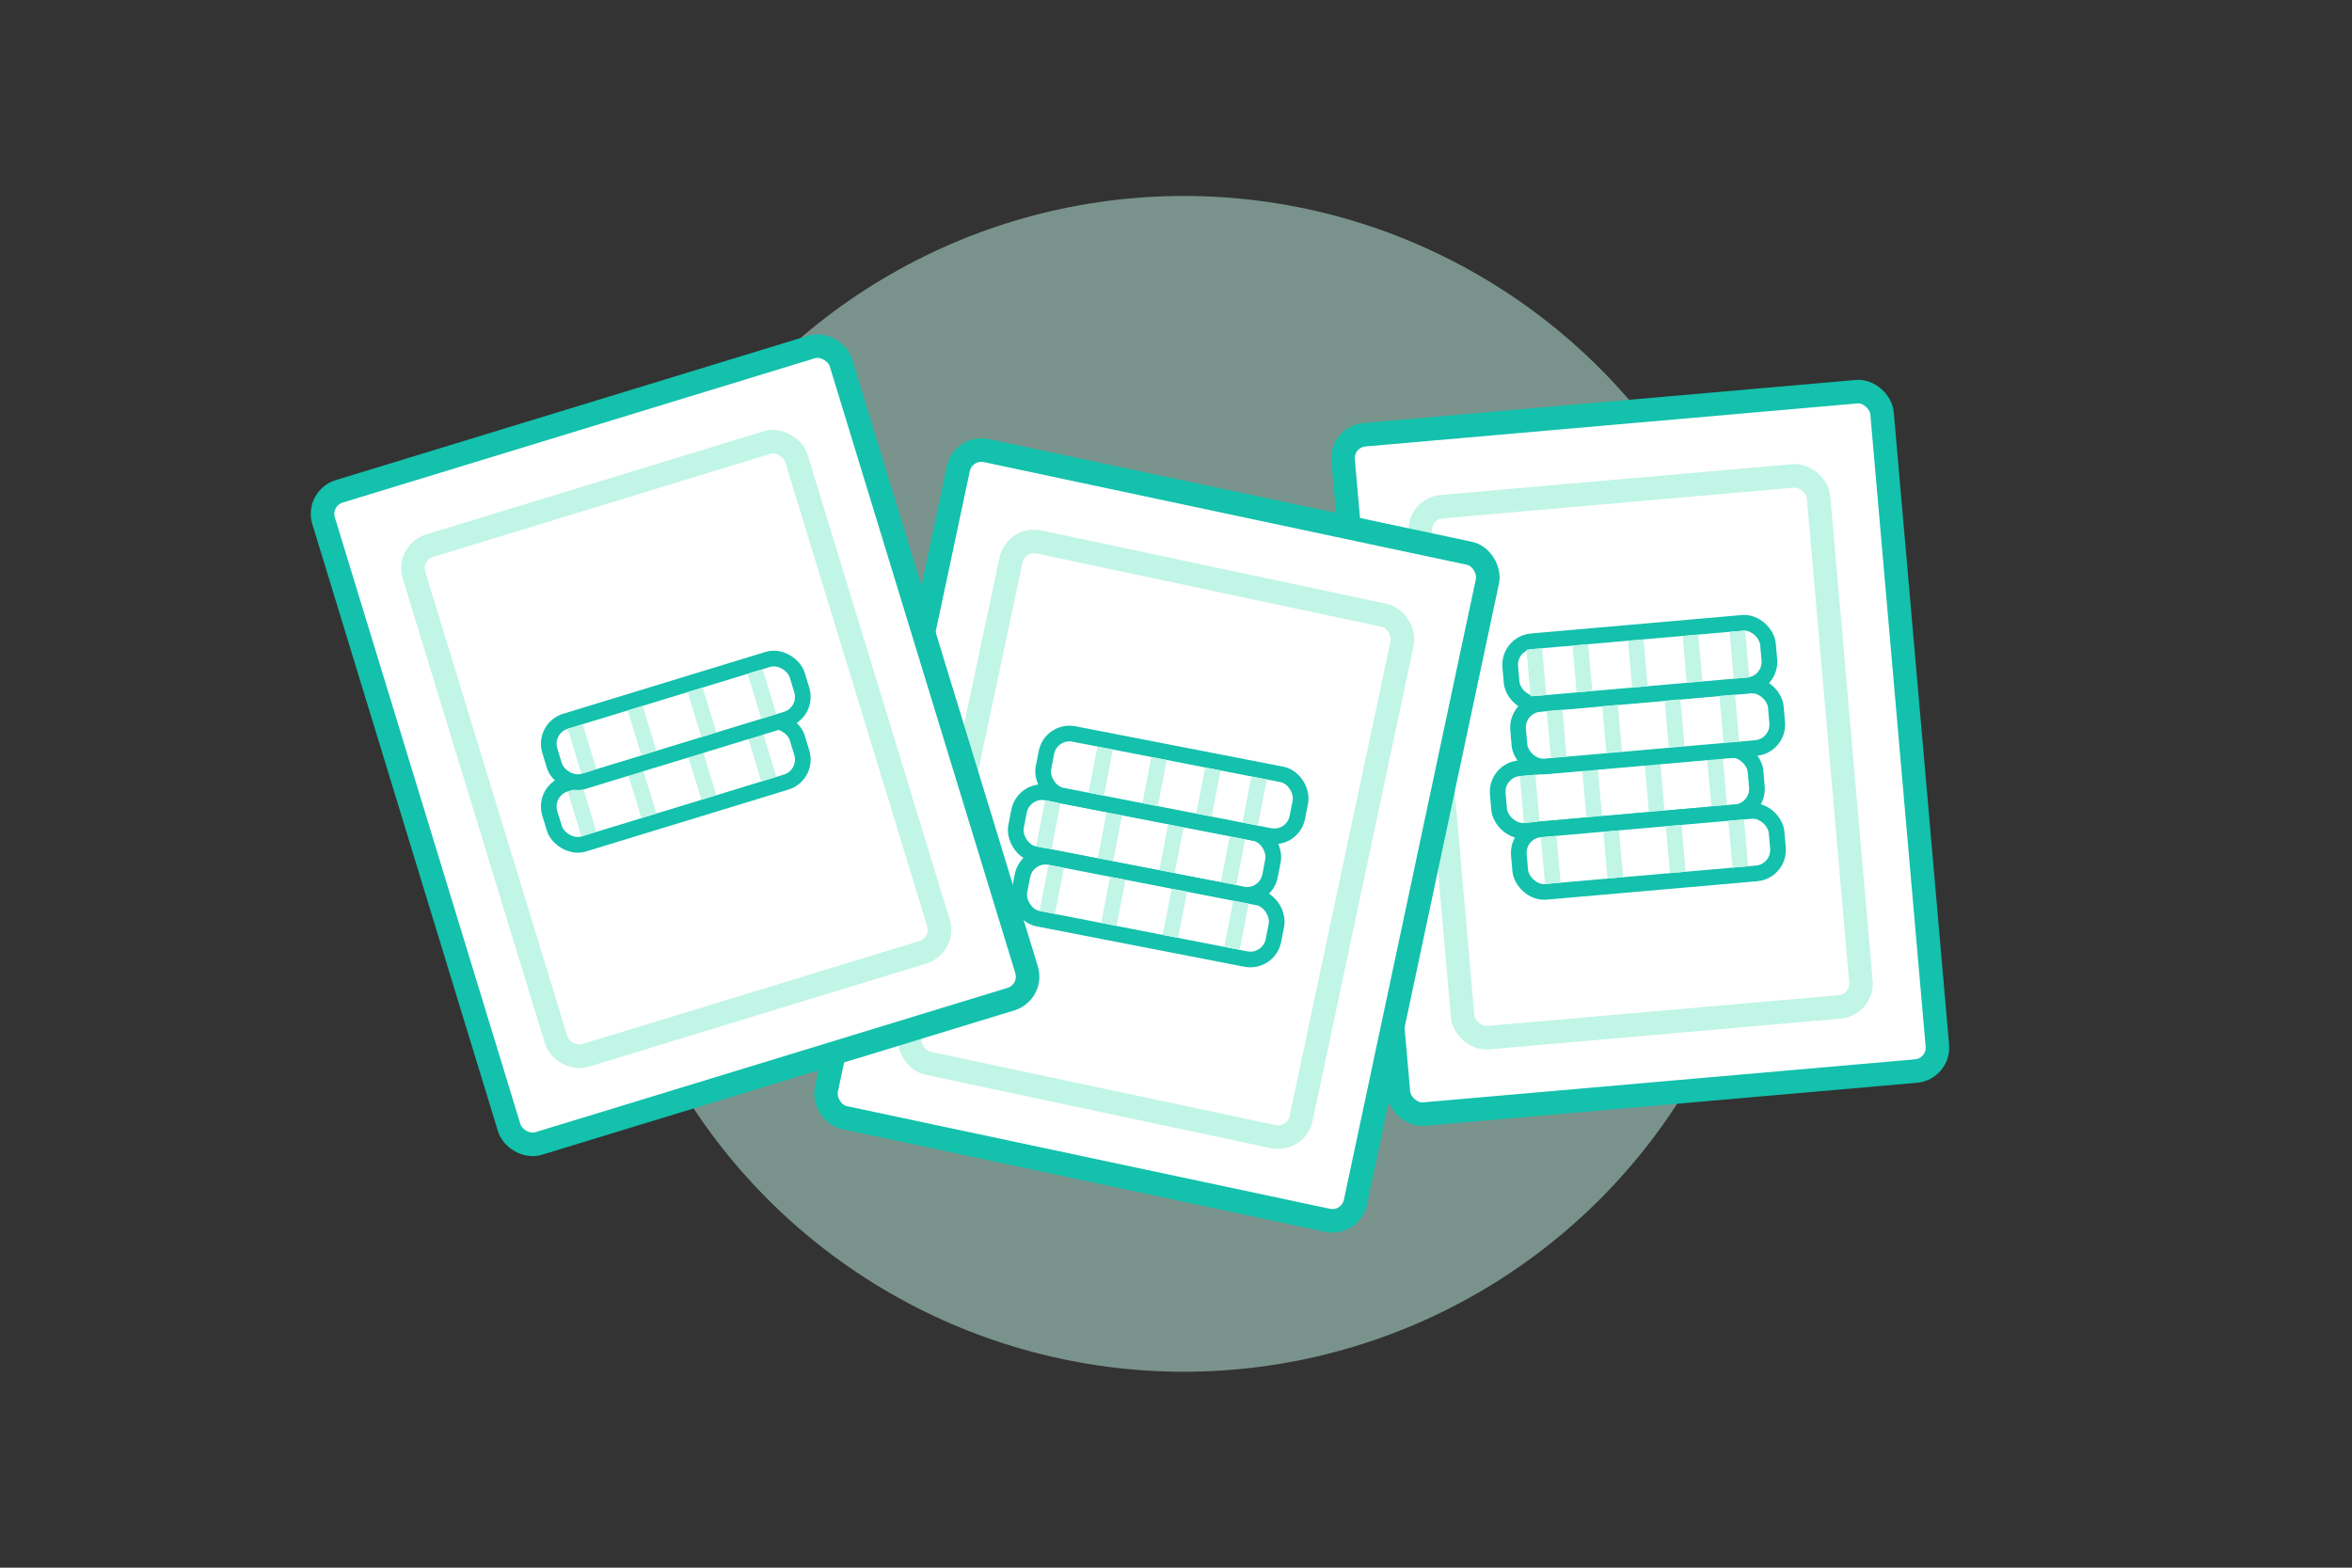 <svg width="300" height="200" viewBox="0 0 300 200" xmlns="http://www.w3.org/2000/svg"><rect x="0" y="0" width="300" height="200" fill="#333333" stroke="none"/><g id="onboarding" fill="none" fill-rule="evenodd"><g id="onboarding_2" transform="translate(-570 -163)"><g id="Group-10" transform="translate(570 163)"><path id="Rectangle-6" fill-opacity="0" fill="#FFF" fill-rule="nonzero" d="M0 0h300v200H0z"/><circle id="Oval" fill="#C1F5E6" opacity=".5" cx="151" cy="100" r="75"/><g id="Group-4" transform="rotate(-5 707.248 -1913.12)" fill="#FFF" fill-rule="nonzero" stroke-width="3"><rect id="Rectangle-6" stroke="#13C1AC" x="1.5" y="1.5" width="69" height="87" rx="3"/><rect id="Rectangle-6" stroke="#C1F5E6" x="10.5" y="11.5" width="51" height="68" rx="3"/></g><g id="Group-4" transform="rotate(12 -201.182 606.5)" fill="#FFF" fill-rule="nonzero" stroke-width="3"><rect id="Rectangle-6" stroke="#13C1AC" x="1.5" y="1.5" width="69" height="87" rx="3"/><rect id="Rectangle-6" stroke="#C1F5E6" x="10.5" y="11.5" width="51" height="68" rx="3"/></g><g id="Group-4" transform="rotate(-17 228.584 -97.597)" fill="#FFF" fill-rule="nonzero" stroke-width="3"><rect id="Rectangle-6" stroke="#13C1AC" x="1.5" y="1.5" width="69" height="87" rx="3"/><rect id="Rectangle-6" stroke="#C1F5E6" x="10.5" y="11.5" width="51" height="68" rx="3"/></g><g id="Group-8" transform="translate(68 82)" stroke-width="2"><g id="Group-5" transform="rotate(-17 61 9.117)"><rect id="Rectangle-Copy-21" stroke="#13C1AC" fill="#FFF" x="1" y="1" width="33" height="8" rx="3"/><path d="M29 2v5.992M21 2v5.992M13 2v5.992M5 2v5.992" id="Line" stroke="#C1F5E6" fill-rule="nonzero"/></g><g id="Group-5" transform="rotate(-17 34.235 5.117)"><rect id="Rectangle-Copy-21" stroke="#13C1AC" fill="#FFF" x="1" y="1" width="33" height="8" rx="3"/><path d="M29 2v5.992M21 2v5.992M13 2v5.992M5 2v5.992" id="Line" stroke="#C1F5E6" fill-rule="nonzero"/></g></g><g id="Group-5" transform="rotate(11 -404.375 727.995)" stroke-width="2"><rect id="Rectangle-Copy-21" stroke="#13C1AC" fill="#FFF" x="1" y="10" width="33" height="8" rx="3"/><path d="M29 11v5.992M21 11v5.992M13 11v5.992M5 11v5.992" id="Line" stroke="#C1F5E6" fill-rule="nonzero"/><rect id="Rectangle-Copy-21" stroke="#13C1AC" fill="#FFF" x="3" y="1.996" width="33" height="8" rx="3"/><path d="M30.25 3v5.992M24.25 3v5.992M17.25 3v5.992M10.25 3v5.992" id="Line" stroke="#C1F5E6" fill-rule="nonzero"/><rect id="Rectangle-Copy-21" stroke="#13C1AC" fill="#FFF" x="3" y="18" width="33" height="8" rx="3"/><path d="M31 19v5.992M23 19v5.992M15 19v5.992M7 19v5.992" id="Line" stroke="#C1F5E6" fill-rule="nonzero"/></g><g id="Group-5" transform="rotate(-5 1015.22 -2115.206)" stroke-width="2"><rect id="Rectangle-Copy-21" stroke="#13C1AC" fill="#FFF" x="1" y="18" width="33" height="8" rx="3"/><path d="M29 19v5.992M21 19v5.992M13 19v5.992M5 19v5.992" id="Line" stroke="#C1F5E6" fill-rule="nonzero"/><rect id="Rectangle-Copy-21" stroke="#13C1AC" fill="#FFF" x="4.297" y="10.055" width="33" height="8" rx="3"/><path d="M31.25 11v5.992M24.25 11v5.992M16.25 11v5.992M9.15 11v5.992" id="Line" stroke="#C1F5E6" fill-rule="nonzero"/><rect id="Rectangle-Copy-21" stroke="#13C1AC" fill="#FFF" x="3.998" y="1.998" width="33" height="8" rx="3"/><path d="M33.25 3v5.992M27.25 3v5.992M20.25 3v5.992M13.15 3v5.992" id="Line" stroke="#C1F5E6" fill-rule="nonzero"/><path d="M7.25 3v5.992" id="Line-Copy" stroke="#C1F5E6" fill-rule="nonzero"/><rect id="Rectangle-Copy-21" stroke="#13C1AC" fill="#FFF" x="3" y="26" width="33" height="8" rx="3"/><path d="M31 27v5.992M23 27v5.992M15 27v5.992M7 27v5.992" id="Line" stroke="#C1F5E6" fill-rule="nonzero"/></g></g></g></g></svg>